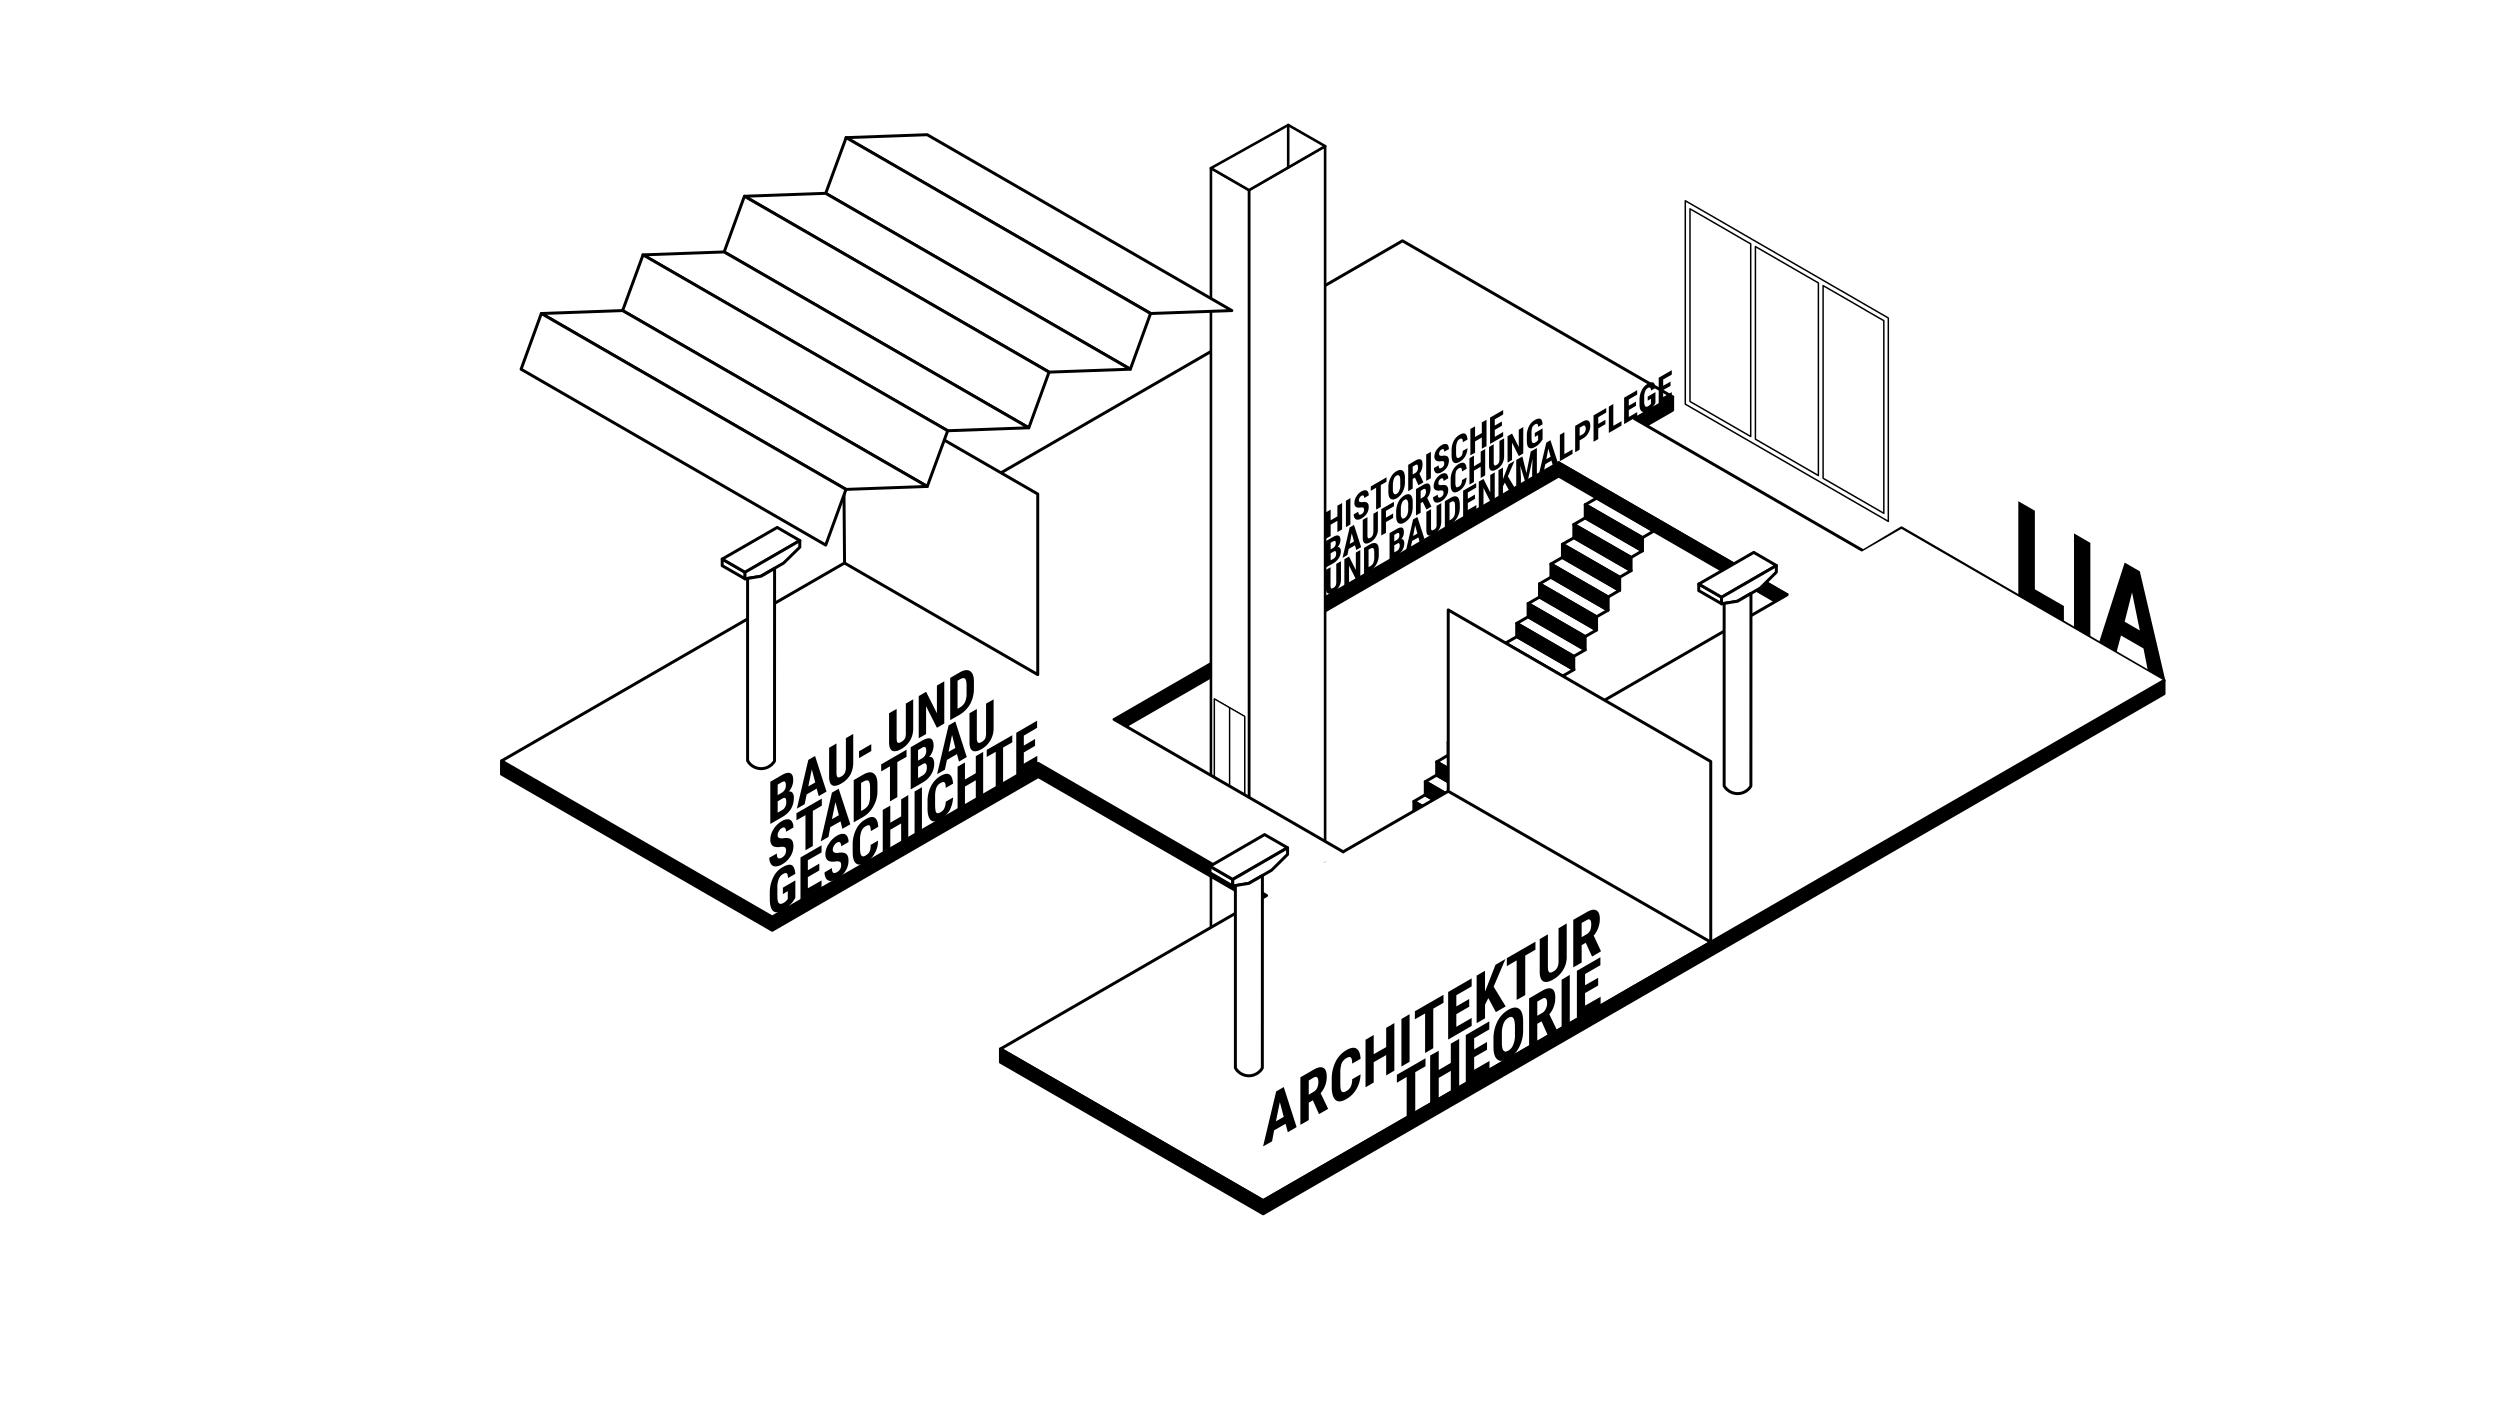 <svg xmlns="http://www.w3.org/2000/svg" xmlns:xlink="http://www.w3.org/1999/xlink" width="1920" height="1080" viewBox="0 0 1920 1080">
  <rect x="0" y="0" width="1920" height="1080" fill="#808080" stroke="none"/>
  <defs>
    <clipPath id="clip-TU_IfA_-_E09_ISO_1">
      <rect width="1920" height="1080"/>
    </clipPath>
  </defs>
  <g id="TU_IfA_-_E09_ISO_1" data-name="TU IfA - E09 ISO – 1" clip-path="url(#clip-TU_IfA_-_E09_ISO_1)">
    <rect width="1920" height="1080" fill="#fff"/>
    <g id="Group_6701" data-name="Group 6701" transform="translate(20.036 -6.406)">
      <g id="_09_STAIR_DOWN" data-name="09_STAIR DOWN" transform="translate(1065.828 388.941)">
        <path id="Path_19293" data-name="Path 19293" d="M14583.547,1740.614l-43.969-25.3-8.625,5.043,43.8,25.34Z" transform="translate(-14530.953 -1487.387)" fill="#fff" stroke="#000" stroke-linejoin="round" stroke-width="2.288" fill-rule="evenodd"/>
        <path id="Path_19294" data-name="Path 19294" d="M14583.844,1729.977l8.8-5.064-43.969-25.34-8.641,5.084Z" transform="translate(-14531.277 -1486.837)" fill="#fff" stroke="#000" stroke-linejoin="round" stroke-width="2.288" fill-rule="evenodd"/>
        <path id="Path_19295" data-name="Path 19295" d="M14549.125,1688.9l43.813,25.318,8.8-5.062-43.969-25.32Z" transform="translate(-14531.617 -1486.305)" fill="#fff" stroke="#000" stroke-linejoin="round" stroke-width="2.288" fill-rule="evenodd"/>
        <path id="Path_19296" data-name="Path 19296" d="M14610.984,1693.431l-43.969-25.338-8.8,5.063,43.813,25.34Z" transform="translate(-14531.858 -1485.757)" fill="#fff" stroke="#000" stroke-linejoin="round" stroke-width="2.288" fill-rule="evenodd"/>
        <path id="Path_19297" data-name="Path 19297" d="M14619.906,1677.672l-43.812-25.32-8.781,5.064,43.8,25.32Z" transform="translate(-14532.198 -1485.21)" fill="#fff" stroke="#000" stroke-linejoin="round" stroke-width="2.288" fill-rule="evenodd"/>
        <path id="Path_19298" data-name="Path 19298" d="M14583.844,1730.141l-43.812-25.32v10.127l43.813,25.32Z" transform="translate(-14531.277 -1487.024)" stroke="#000" stroke-linejoin="round" stroke-width="2.288" fill-rule="evenodd"/>
        <path id="Path_19299" data-name="Path 19299" d="M14592.938,1714.418l-43.812-25.338v10.127l43.813,25.32Z" transform="translate(-14531.617 -1486.478)" stroke="#000" stroke-linejoin="round" stroke-width="2.288" fill-rule="evenodd"/>
        <path id="Path_19300" data-name="Path 19300" d="M14602.031,1698.66l-43.812-25.32v10.129l43.813,25.32Z" transform="translate(-14531.858 -1485.931)" stroke="#000" stroke-linejoin="round" stroke-width="2.288" fill-rule="evenodd"/>
        <path id="Path_19301" data-name="Path 19301" d="M14611.109,1682.938l-43.8-25.34v10.148l43.8,25.318Z" transform="translate(-14532.198 -1485.382)" stroke="#000" stroke-linejoin="round" stroke-width="2.288" fill-rule="evenodd"/>
        <path id="Path_19302" data-name="Path 19302" d="M14620.188,1667.178l-43.812-25.318v10.127l43.813,25.34Z" transform="translate(-14532.507 -1484.851)" stroke="#000" stroke-linejoin="round" stroke-width="2.288" fill-rule="evenodd"/>
        <path id="Path_19303" data-name="Path 19303" d="M14574.75,1745.9l-43.8-25.34v10.148l43.8,25.32Z" transform="translate(-14530.953 -1487.57)" stroke="#000" stroke-linejoin="round" stroke-width="2.288" fill-rule="evenodd"/>
        <path id="Path_19304" data-name="Path 19304" d="M14620.188,1667.016l8.8-5.064-43.812-25.34-8.8,5.064Z" transform="translate(-14532.507 -1484.663)" fill="#fff" stroke="#000" stroke-linejoin="round" stroke-width="2.288" fill-rule="evenodd"/>
        <path id="Path_19305" data-name="Path 19305" d="M14629.281,1651.255l8.8-5.063-43.812-25.32-8.8,5.064Z" transform="translate(-14532.847 -1484.116)" fill="#fff" stroke="#000" stroke-linejoin="round" stroke-width="2.288" fill-rule="evenodd"/>
        <path id="Path_19306" data-name="Path 19306" d="M14647.172,1630.461l-43.8-25.329-8.8,5.073,43.813,25.33Z" transform="translate(-14533.202 -1483.571)" fill="#fff" stroke="#000" stroke-linejoin="round" stroke-width="2.288" fill-rule="evenodd"/>
        <path id="Path_19307" data-name="Path 19307" d="M14656.406,1614.721l-43.812-25.33-8.937,5.074,43.8,25.329Z" transform="translate(-14533.428 -1483.023)" fill="#fff" stroke="#000" stroke-linejoin="round" stroke-width="2.288" fill-rule="evenodd"/>
        <path id="Path_19308" data-name="Path 19308" d="M14612.734,1578.725l43.813,25.311,8.8-5.055-43.812-25.329Z" transform="translate(-14533.762 -1482.49)" fill="#fff" stroke="#000" stroke-linejoin="round" stroke-width="2.288" fill-rule="evenodd"/>
        <path id="Path_19309" data-name="Path 19309" d="M14674.438,1583.239l-43.812-25.329-8.8,5.063,43.813,25.33Z" transform="translate(-14534.102 -1481.942)" fill="#fff" stroke="#000" stroke-linejoin="round" stroke-width="2.288" fill-rule="evenodd"/>
        <path id="Path_19310" data-name="Path 19310" d="M14674.734,1572.554l8.781-5.054-43.8-25.33-8.8,5.064Z" transform="translate(-14534.441 -1481.395)" fill="#fff" stroke="#000" stroke-linejoin="round" stroke-width="2.288" fill-rule="evenodd"/>
        <path id="Path_19311" data-name="Path 19311" d="M14640,1531.484l43.953,25.33,8.641-5.064-43.812-25.319Z" transform="translate(-14534.766 -1480.85)" fill="#fff" stroke="#000" stroke-linejoin="round" stroke-width="2.288" fill-rule="evenodd"/>
        <path id="Path_19312" data-name="Path 19312" d="M14701.844,1536.02l-43.812-25.33-8.953,5.064,43.969,25.319Z" transform="translate(-14534.991 -1480.302)" fill="#fff" stroke="#000" stroke-linejoin="round" stroke-width="2.288" fill-rule="evenodd"/>
        <path id="Path_19313" data-name="Path 19313" d="M14710.781,1520.27l-43.812-25.32-8.8,5.074,43.969,25.32Z" transform="translate(-14535.331 -1479.756)" fill="#fff" stroke="#000" stroke-linejoin="round" stroke-width="2.288" fill-rule="evenodd"/>
        <path id="Path_19314" data-name="Path 19314" d="M14667.266,1484.27l43.969,25.329,8.625-5.073-43.8-25.311Z" transform="translate(-14535.671 -1479.215)" fill="#fff" stroke="#000" stroke-linejoin="round" stroke-width="2.288" fill-rule="evenodd"/>
        <path id="Path_19315" data-name="Path 19315" d="M14629.281,1651.457l-43.812-25.339v10.147l43.813,25.319Z" transform="translate(-14532.847 -1484.302)" stroke="#000" stroke-linejoin="round" stroke-width="2.288" fill-rule="evenodd"/>
        <path id="Path_19316" data-name="Path 19316" d="M14638.391,1635.708l-43.812-25.33v10.138l43.813,25.33Z" transform="translate(-14533.202 -1483.757)" stroke="#000" stroke-linejoin="round" stroke-width="2.288" fill-rule="evenodd"/>
        <path id="Path_19317" data-name="Path 19317" d="M14647.453,1619.968l-43.8-25.329v10.118l43.8,25.329Z" transform="translate(-14533.428 -1483.211)" stroke="#000" stroke-linejoin="round" stroke-width="2.288" fill-rule="evenodd"/>
        <path id="Path_19318" data-name="Path 19318" d="M14656.547,1604.217l-43.812-25.32v10.128l43.813,25.32Z" transform="translate(-14533.762 -1482.663)" stroke="#000" stroke-linejoin="round" stroke-width="2.288" fill-rule="evenodd"/>
        <path id="Path_19319" data-name="Path 19319" d="M14665.641,1588.487l-43.812-25.33V1573.3l43.813,25.319Z" transform="translate(-14534.102 -1482.117)" stroke="#000" stroke-linejoin="round" stroke-width="2.288" fill-rule="evenodd"/>
        <path id="Path_19320" data-name="Path 19320" d="M14674.734,1572.737l-43.812-25.319v10.128l43.813,25.329Z" transform="translate(-14534.441 -1481.57)" stroke="#000" stroke-linejoin="round" stroke-width="2.288" fill-rule="evenodd"/>
        <path id="Path_19321" data-name="Path 19321" d="M14683.953,1557.007l-43.953-25.33V1541.8l43.953,25.33Z" transform="translate(-14534.766 -1481.036)" stroke="#000" stroke-linejoin="round" stroke-width="2.288" fill-rule="evenodd"/>
        <path id="Path_19322" data-name="Path 19322" d="M14693.047,1541.257l-43.969-25.319v10.128l43.969,25.329Z" transform="translate(-14534.991 -1480.49)" stroke="#000" stroke-linejoin="round" stroke-width="2.288" fill-rule="evenodd"/>
        <path id="Path_19323" data-name="Path 19323" d="M14702.141,1525.525l-43.969-25.33v10.138l43.969,25.32Z" transform="translate(-14535.331 -1479.942)" stroke="#000" stroke-linejoin="round" stroke-width="2.288" fill-rule="evenodd"/>
        <path id="Path_19324" data-name="Path 19324" d="M14711.234,1509.776l-43.969-25.32v10.118l43.969,25.33Z" transform="translate(-14535.671 -1479.396)" stroke="#000" stroke-linejoin="round" stroke-width="2.288" fill-rule="evenodd"/>
      </g>
      <path id="_09_BAU_UND_STADTBAU_FLOOR" data-name="09_BAU UND STADTBAU_FLOOR" d="M14068.617,1530.893l-263.484,151.958,207.734,119.926,262.859-151.742" transform="translate(-13439.997 -1092.064)" fill="#fff" fill-rule="evenodd"/>
      <g id="_09_BAU_UND_STADTBAU" data-name="09_BAU UND STADTBAU" transform="translate(365.136 438.829)">
        <path id="Path_19327" data-name="Path 19327" d="M14217.32,1700.332l-204.3,118.021-58.562-33.779-149.328-86.146V1688.3l149.328,86.146,58.563,33.76,204.3-118" transform="translate(-13805.133 -1536.34)" stroke="#000" stroke-linejoin="round" stroke-width="2.288" fill-rule="evenodd"/>
        <line id="Line_7299" data-name="Line 7299" y1="151.96" x2="263.303" transform="translate(0.001 0)" fill="none" stroke="#000" stroke-miterlimit="10" stroke-width="2.288"/>
      </g>
      <path id="_09_HISTORISCHE_BAU_FLOOR" data-name="09_HISTORISCHE BAU_FLOOR" d="M14284.992,1642.159l341.359-197.092,58.578-33.771,29.2-16.83-207.75-119.926-428.5,247.428m402.906,209.781" transform="translate(-13449.46 -1083.187)" fill="#fff" fill-rule="evenodd"/>
      <g id="_09_HISTORISCHE_BAU_HATCH_LINE" data-name="09_HISTORISCHE BAU_HATCH/LINE" transform="translate(628.86 191.352)">
        <path id="Path_19329" data-name="Path 19329" stroke="#000" d="M14078.3,1521.969l428.2-247.428,207.578,119.926-29.047,16.83" fill="none" transform="translate(-14078.305 -1274.541)" stroke-linecap="round" stroke-linejoin="round" stroke-width="2.288" fill-rule="evenodd"/>
        <path id="Path_19330" data-name="Path 19330" d="M14633.9,1451.179l-341.359,197.093,8.781,5.063,332.578-192.028Z" transform="translate(-14085.751 -1280.655)" stroke="#000" stroke-linecap="round" stroke-linejoin="round" stroke-width="2.288"/>
        <path id="Path_19326" data-name="Path 19326" d="M14706.734,1415.59l29.047-16.831v10.128l-20.422,11.777Z" transform="translate(-14100.089 -1278.839)" stroke="#000" stroke-linejoin="round" stroke-width="2.288" fill-rule="evenodd"/>
      </g>
      <g id="_00_ELEVATOR" data-name="00_ELEVATOR" transform="translate(909.964 102.406)">
        <path id="Path_20488" data-name="Path 20488" d="M960,152.989l58.455-33.749V897.6l-58.441,33.741Z" transform="translate(-930.772 -102.994)" fill="#fff" stroke="#000" stroke-linejoin="round" stroke-width="2" fill-rule="evenodd"/>
        <path id="Path_20489" data-name="Path 20489" d="M958.941,153.6l-29.227-16.874.012,778.355,29.227,16.874Z" transform="translate(-929.714 -103.605)" fill="#fff" stroke="#000" stroke-linejoin="round" stroke-width="2" fill-rule="evenodd"/>
        <path id="Path_20490" data-name="Path 20490" d="M929.714,135.547l29.227,16.874,58.49-33.76-28.377-16.256Z" transform="translate(-929.714 -102.406)" fill="#fff" stroke="#000" stroke-linejoin="round" stroke-width="2" fill-rule="evenodd"/>
        <line id="Line_7318" data-name="Line 7318" y2="32.609" transform="translate(59.341)" fill="none" stroke="#000" stroke-linecap="round" stroke-linejoin="round" stroke-width="2"/>
        <g id="_03_ELEVATOR_DOOR" data-name="03_ELEVATOR DOOR" transform="translate(2.668 440.801)">
          <path id="Path_19686" data-name="Path 19686" d="M4772.833,619.094V558.909l23.22,13.406V632.5Z" transform="translate(-4772.833 -558.909)" fill="#fff" stroke="#000" stroke-linejoin="round" stroke-width="1" fill-rule="evenodd"/>
          <path id="Path_19687" data-name="Path 19687" d="M4784.856,626.036V565.851l11.61,6.7v60.186Z" transform="translate(-4773.247 -559.148)" fill="#fff" stroke="#000" stroke-linejoin="round" stroke-width="1" fill-rule="evenodd"/>
          <path id="Path_19688" data-name="Path 19688" d="M4772.833,619.094V558.909l11.61,6.7V625.8Z" transform="translate(-4772.833 -558.909)" fill="#fff" stroke="#000" stroke-linejoin="round" stroke-width="1" fill-rule="evenodd"/>
        </g>
      </g>
      <path id="_09_Architekturtheorie" data-name="09_Architekturtheorie" d="M14202.023,1910.359l201.781,116.451,343.875-198.5L14545.9,1712.434Z" transform="translate(-13453.743 -1098.344)" fill="#fff" fill-rule="evenodd"/>
      <g id="_09_FLUR_02" data-name="09_FLUR 02" transform="translate(748.302 328.107)">
        <path id="Path_22950" data-name="Path 22950" d="M14232.07,1689.058l175.234,101.4,59.047-33.5-175.859-101.613" transform="translate(-13803.37 -1655.201)" fill="#fff" fill-rule="evenodd"/>
        <path id="Path_19336" data-name="Path 19336" stroke="#000" d="M14689.273,1416.2l175.391,101.338,29.359-17.625,201.625,117.207L14403.8,2016.555,14202.023,1900.1l204.3-117.934" fill="none" transform="translate(-14202.023 -1416.2)" stroke-linecap="round" stroke-linejoin="round" stroke-width="2.288" fill-rule="evenodd"/>
        <line id="Line_7302" data-name="Line 7302" x2="175.461" y2="101.303" transform="translate(428.732 33.768)" fill="#fff" stroke="#000" stroke-linecap="round" stroke-linejoin="round" stroke-width="2.288"/>
        <path id="Path_19337" data-name="Path 19337" stroke="#000" d="M14646.156,1451.179l175.391,101.309-8.8,5.055-18.047-10.462-148.547-85.773Z" transform="translate(-14217.456 -1417.409)" stroke-linecap="round" stroke-linejoin="round" stroke-width="2.288" fill-rule="evenodd"/>
      </g>
      <path id="_09_LIA_FLOOR" data-name="09_LIA_FLOOR" d="M14818.625,1554.3l-260.344,150.908,201.625,115.872,347.953-200.929-201.609-116.462-29.375,16.88" transform="translate(-13466.044 -1091.126)" fill="#fff" fill-rule="evenodd"/>
      <g id="_09_LIA_HATCH_LINE" data-name="09_LIA_HATCH/LINE" transform="translate(748.302 463.178)">
        <line id="Line_7303" data-name="Line 7303" y1="46.497" x2="80.705" transform="translate(263.192 150.907)" fill="none" stroke="#000" stroke-linecap="round" stroke-linejoin="round" stroke-width="2.288"/>
        <line id="Line_7304" data-name="Line 7304" y1="80.965" x2="140.235" transform="translate(463.959 0)" fill="none" stroke="#000" stroke-linecap="round" stroke-linejoin="round" stroke-width="2.288"/>
        <path id="Path_19339" data-name="Path 19339" d="M14411.336,2029.518l-7.531,4.4-40.828-23.592-102.375-59.08-58.578-33.779v-10.127l58.578,33.76,143.2,82.691,691.844-399.426v10.128Z" transform="translate(-14202.023 -1558.477)" stroke="#000" stroke-linejoin="round" stroke-width="2.288" fill-rule="evenodd"/>
      </g>
      <g id="_09_LIA_TEXT" data-name="09_LIA_TEXT" transform="translate(1530.026 391.347)">
        <path id="Path_19409" data-name="Path 19409" d="M15024.516,1549.345l22.3,12.847v12.13l-35.016-20.148v-72.466l12.719,7.321Z" transform="translate(-15011.797 -1481.707)"/>
        <path id="Path_19410" data-name="Path 19410" d="M15068.7,1587.071l-12.562-7.311V1507.3l12.563,7.312Z" transform="translate(-15013.372 -1482.599)"/>
        <path id="Path_19411" data-name="Path 19411" d="M15110.125,1596.486l-17.281-9.971-3.453,12.9-13.344-7.753,19.625-61.131,11.625,6.693,19.625,83.859-13.5-7.821Zm-14.453-20.579,11.625,6.781-5.969-29.226Z" transform="translate(-15013.983 -1483.392)"/>
      </g>
      <g id="_09_FLUR_01" data-name="09_FLUR 01" transform="translate(777.299 558.965)">
        <path id="Path_19334" data-name="Path 19334" d="M14232.07,1689.058l175.234,101.4,59.047-33.5-175.859-101.613" transform="translate(-14232.07 -1655.337)" fill="#fff" fill-rule="evenodd"/>
        <path id="Path_19335" data-name="Path 19335" stroke="#000" d="M14232.07,1690.272l175.234,101.4-8.469,4.967-18.375-10.58L14232.07,1700.4Z" transform="translate(-14232.07 -1656.541)" stroke-linecap="round" stroke-linejoin="round" stroke-width="2.288" fill-rule="evenodd"/>
        <line id="Line_7301" data-name="Line 7301" x2="175.829" y2="101.618" transform="translate(58.365 0)" fill="none" stroke="#000" stroke-linecap="round" stroke-miterlimit="10" stroke-width="2.288"/>
      </g>
      <g id="_09_WINDOW" data-name="09_WINDOW" transform="translate(1274.268 160.584)">
        <path id="Path_19343" data-name="Path 19343" d="M14770.719,1256.4l-23.859-13.729V1398.9l155.922,90.013V1332.7l-111.484-64.369Zm-20.25-7.527,20.25,11.669,20.578,11.934,5.8,3.308v147.954l-46.625-26.92Zm50.25,129.121v47.8l48.359,27.94V1305.793l-48.359-27.94v100.141Zm51.969-40.148V1455.8l46.641,26.91V1334.764l-11.937-6.841-8.641-5.073-26.062-15Z" transform="translate(-14746.859 -1242.67)" fill="#fff" stroke="#000" stroke-linejoin="round" stroke-width="1.144" fill-rule="evenodd"/>
      </g>
      <g id="_09_COLMUN_03" data-name="09_COLMUN 03" transform="translate(909.239 647.357)">
        <path id="Path_19344" data-name="Path 19344" d="M14386.172,1782.224l-17.422-10.146v5.064l17.422,10.146Z" transform="translate(-14368.75 -1747.769)" fill="#fff" stroke="#000" stroke-linejoin="round" stroke-width="2.288" fill-rule="evenodd"/>
        <path id="Path_19345" data-name="Path 19345" d="M14410.672,1746.9l-41.922,24.3,17.422,10.127,42.078-24.318Z" transform="translate(-14368.75 -1746.899)" fill="#fff" stroke="#000" stroke-linejoin="round" stroke-width="2.288" fill-rule="evenodd"/>
        <path id="Path_19346" data-name="Path 19346" d="M14386.914,1781.708v5.064l12.25-2.041,17.578-10.127,12.25-12.15v-5.064Z" transform="translate(-14369.406 -1747.257)" fill="#fff" stroke="#000" stroke-linejoin="round" stroke-width="2.288" fill-rule="evenodd"/>
        <path id="Path_19347" data-name="Path 19347" d="M14388.922,1787.208v140.084l.328.354.156.352.156.334.313.334.156.314.313.314.313.293.313.295.313.275.313.275.313.254.313.256.328.234.313.217.469.215.313.217.313.176.313.178.469.156.313.158.484.156.313.117.469.119.313.078.469.1.313.059.469.059.313.041.484.039h1.25l.469-.039.313-.041.469-.059.313-.059.484-.1.313-.078.469-.119.313-.117.469-.156.313-.158.313-.156.469-.178.313-.176.328-.217.469-.215.313-.217.313-.234.313-.256.313-.254.313-.275.313-.275.313-.295.328-.293.313-.314.156-.314.313-.334.156-.334.156-.352.313-.354V1779.534l-10.359,5.967Z" transform="translate(-14369.422 -1748.028)" fill="#fff" stroke="#000" stroke-linejoin="round" stroke-width="2.288" fill-rule="evenodd"/>
      </g>
      <g id="_09_COLMUN_02" data-name="09_COLMUN 02" transform="translate(1284.606 430.638)">
        <path id="Path_19348" data-name="Path 19348" d="M14775.156,1557.705l-17.594-10.118v5.064l17.594,10.118Z" transform="translate(-14757.563 -1523.279)" fill="#fff" stroke="#000" stroke-linejoin="round" stroke-width="2.288" fill-rule="evenodd"/>
        <path id="Path_19349" data-name="Path 19349" d="M14799.813,1522.407l-42.25,24.31,17.594,10.138,42.078-24.31Z" transform="translate(-14757.563 -1522.407)" fill="#fff" stroke="#000" stroke-linejoin="round" stroke-width="2.288" fill-rule="evenodd"/>
        <path id="Path_19350" data-name="Path 19350" d="M14775.75,1557.208v5.063l12.25-2.031,17.578-10.118,12.25-12.159V1532.9Z" transform="translate(-14758.242 -1522.766)" fill="#fff" stroke="#000" stroke-linejoin="round" stroke-width="2.288" fill-rule="evenodd"/>
        <path id="Path_19351" data-name="Path 19351" d="M14777.75,1562.729v140.093l.156.344.313.343.172.344.156.324.313.323.313.3.313.3.156.284.313.284.469.275.313.255.313.255.156.236.484.226.313.206.313.2.469.206.313.167.313.166.469.147.313.138.484.127.469.108.313.1.469.088.313.059.469.069.313.039.469.029.328.02h.469l.313-.02.469-.029.469-.039.469-.069.313-.059.469-.088.328-.1.469-.108.313-.127.469-.138.313-.147.313-.166.469-.167.313-.206.313-.2.484-.206.313-.226.156-.236.469-.255.313-.255.313-.275.313-.284.313-.284.313-.3.156-.3.328-.323.156-.324.313-.344.156-.343.156-.344V1555.044l-10.2,5.967Z" transform="translate(-14758.25 -1523.538)" fill="#fff" stroke="#000" stroke-linejoin="round" stroke-width="2.288" fill-rule="evenodd"/>
      </g>
      <g id="_09_COLMUN_01" data-name="09_COLMUN 01" transform="translate(534.615 411.466)">
        <path id="Path_19352" data-name="Path 19352" d="M13998.273,1537.854l-17.594-10.128v5.074l17.594,10.118Z" transform="translate(-13980.68 -1503.419)" fill="#fff" stroke="#000" stroke-linejoin="round" stroke-width="2.288" fill-rule="evenodd"/>
        <path id="Path_19353" data-name="Path 19353" d="M14022.914,1502.547l-42.234,24.309,17.594,10.138,42.078-24.309Z" transform="translate(-13980.68 -1502.547)" fill="#fff" stroke="#000" stroke-linejoin="round" stroke-width="2.288" fill-rule="evenodd"/>
        <path id="Path_19354" data-name="Path 19354" d="M13998.875,1537.338v5.064l12.078-2.021,17.594-10.128,12.406-12.16v-5.054Z" transform="translate(-13981.367 -1502.906)" fill="#fff" stroke="#000" stroke-linejoin="round" stroke-width="2.288" fill-rule="evenodd"/>
        <path id="Path_19355" data-name="Path 19355" d="M14000.859,1542.867v140.094l.313.344.313.353.156.334.156.324.313.323.313.3.156.3.328.285.313.284.313.275.313.265.313.245.313.235.469.227.313.206.313.206.328.187.469.187.313.156.469.147.313.138.469.127.313.108.469.1.328.089.469.068.469.06.313.039.469.039.313.01h.469l.313-.01.484-.039.469-.039.313-.06.469-.068.313-.089.469-.1.469-.108.313-.127.328-.138.469-.147.313-.156.469-.187.156-.187.469-.206.469-.206.156-.227.313-.235.484-.245.313-.265.313-.275.313-.284.156-.285.313-.3.313-.3.313-.323.156-.324.313-.334.156-.353.156-.344V1535.184l-10.359,5.977Z" transform="translate(-13981.359 -1503.677)" fill="#fff" stroke="#000" stroke-linejoin="round" stroke-width="2.288" fill-rule="evenodd"/>
      </g>
      <g id="_09_PARTICIAN_02" data-name="09_PARTICIAN 02" transform="translate(1092.2 474.825)">
        <path id="Path_19356" data-name="Path 19356" d="M14558.281,1707.439V1568.181l201.625,116.432v138.71Z" transform="translate(-14558.281 -1568.181)" fill="#fff" stroke="#000" stroke-linejoin="round" stroke-width="2.288" fill-rule="evenodd"/>
      </g>
      <g id="_09_PARTICIAN_01" data-name="09_PARTICIAN 01" transform="translate(627.468 299.567)">
        <path id="Path_19357" data-name="Path 19357" d="M14077.969,1525.9l-1.109-139.259,149.484,86.254v138.7Z" transform="translate(-14076.859 -1386.637)" fill="#fff" stroke="#000" stroke-linejoin="round" stroke-width="2.288" fill-rule="evenodd"/>
      </g>
      <g id="_09_ROOF" data-name="09_ROOF" transform="translate(380.158 109.858)">
        <path id="Path_19358" data-name="Path 19358" d="M14079.188,1192.382l233.953,135.059,62.344-2.247-233.969-135.069Z" transform="translate(-13829.62 -1190.124)" fill="#fff" stroke="#000" stroke-linejoin="round" stroke-width="2.288" fill-rule="evenodd"/>
        <path id="Path_19359" data-name="Path 19359" d="M14312.531,1327.525l-233.8-135.068-15.7,42.778,233.953,135.059Z" transform="translate(-13829.088 -1190.207)" fill="#fff" stroke="#000" stroke-linejoin="round" stroke-width="2.288" fill-rule="evenodd"/>
        <path id="Path_19360" data-name="Path 19360" d="M14294.7,1371.831l-233.953-135.068-62.344,2.247,233.969,135.068Z" transform="translate(-13826.83 -1191.741)" fill="#fff" stroke="#000" stroke-linejoin="round" stroke-width="2.288" fill-rule="evenodd"/>
        <path id="Path_19361" data-name="Path 19361" d="M13982.25,1281.863l233.969,135.068,15.547-42.769L13997.8,1239.095Z" transform="translate(-13826.288 -1191.822)" fill="#fff" stroke="#000" stroke-linejoin="round" stroke-width="2.288" fill-rule="evenodd"/>
        <path id="Path_19362" data-name="Path 19362" d="M14151.586,1420.717l62.344-2.258L13979.961,1283.4l-62.328,2.247Z" transform="translate(-13824.038 -1193.358)" fill="#fff" stroke="#000" stroke-linejoin="round" stroke-width="2.288" fill-rule="evenodd"/>
        <path id="Path_19363" data-name="Path 19363" d="M14135.422,1463.58l15.7-42.789-233.969-135.059-15.687,42.77Z" transform="translate(-13823.487 -1193.439)" fill="#fff" stroke="#000" stroke-linejoin="round" stroke-width="2.288" fill-rule="evenodd"/>
        <path id="Path_19364" data-name="Path 19364" d="M14070.82,1467.365l62.328-2.257L13899.2,1330.039l-62.344,2.248Z" transform="translate(-13821.237 -1194.963)" fill="#fff" stroke="#000" stroke-linejoin="round" stroke-width="2.288" fill-rule="evenodd"/>
        <path id="Path_19365" data-name="Path 19365" d="M13820.688,1375.149l233.969,135.068,15.547-42.769-233.969-135.079Z" transform="translate(-13820.688 -1195.043)" fill="#fff" stroke="#000" stroke-linejoin="round" stroke-width="2.288" fill-rule="evenodd"/>
      </g>
      <g id="_09_ARCHITEKTUR_THEORIE_TEXT" data-name="09_ARCHITEKTUR THEORIE_TEXT" transform="translate(950.008 705.063)">
        <path id="Path_19366" data-name="Path 19366" d="M14428.242,1975.967l-8.8,5.025-1.578,8.459-6.906,3.887,10.047-42.219,5.813-3.377,9.891,30.777-6.75,3.943Zm-7.391-1.924,5.969-3.414-2.984-11.326Z" transform="translate(-14410.961 -1811.56)"/>
        <path id="Path_19367" data-name="Path 19367" d="M14450.242,1957.381l-3.141,1.846v13.348l-6.437,3.689v-36.527l10.2-5.889c3.141-1.846,5.656-2.316,7.391-1.412,1.719.9,2.656,3.139,2.656,6.652a19.278,19.278,0,0,1-4.7,12.838l5.656,11.756v.354l-6.906,3.965Zm-3.141-4.318,3.453-2.08a6.419,6.419,0,0,0,2.984-3.121,10.573,10.573,0,0,0,.938-4.494c0-3.65-1.25-4.77-3.766-3.336l-3.609,2.158Z" transform="translate(-14412.018 -1811.012)"/>
        <path id="Path_19368" data-name="Path 19368" d="M14487.688,1936.949a23.674,23.674,0,0,1-3.141,11.227,20.806,20.806,0,0,1-7.859,7.773c-3.609,2.08-6.281,2.3-8.156.688-1.891-1.629-2.984-4.967-2.984-9.99V1940.5a29.825,29.825,0,0,1,2.984-13.307,21.52,21.52,0,0,1,8.156-8.834c3.453-1.982,6.125-2.375,7.859-1.178,1.875,1.178,2.984,3.789,3.141,7.813l-6.437,3.709c0-2.551-.312-4.121-1.109-4.75-.469-.607-1.719-.432-3.453.551a9.309,9.309,0,0,0-3.609,4.141,23.7,23.7,0,0,0-.937,7.479v6.908c0,3.633.156,5.908.938,6.852.625.941,1.891.941,3.609-.059a8.682,8.682,0,0,0,3.453-3.416,13.283,13.283,0,0,0,1.109-5.752Z" transform="translate(-14412.826 -1810.476)"/>
        <path id="Path_19369" data-name="Path 19369" d="M14514.594,1933.373l-6.281,3.67V1921.42l-9.578,5.457V1942.5l-6.281,3.67v-36.508l6.281-3.689v14.76l9.578-5.436v-14.781l6.281-3.67Z" transform="translate(-14413.775 -1809.787)"/>
        <path id="Path_19370" data-name="Path 19370" d="M14527.3,1926.32l-6.281,3.67v-36.527l6.281-3.67Z" transform="translate(-14414.78 -1809.548)"/>
        <path id="Path_19371" data-name="Path 19371" d="M14553.688,1880.492l-7.859,4.514v30.365l-6.281,3.709V1888.7l-7.844,4.436v-6.145l21.984-12.66Z" transform="translate(-14415.124 -1809.016)"/>
        <path id="Path_19372" data-name="Path 19372" d="M14574.406,1883.045l-9.891,5.752v9.7l11.781-6.811v6.125l-18.062,10.48V1871.76l18.063-10.461v6.143l-11.781,6.791v8.617l9.891-5.732Z" transform="translate(-14416.1 -1808.569)"/>
        <path id="Path_19373" data-name="Path 19373" d="M14589.781,1875.9l-2.516,5.123v10.424l-6.437,3.689v-36.527l6.438-3.689v15.938l2.047-5.1,5.969-15.389,7.688-4.514-9.094,21.275,9.25,15.152-7.531,4.377Z" transform="translate(-14416.809 -1808.029)"/>
        <path id="Path_19374" data-name="Path 19374" d="M14626.828,1838.246l-7.844,4.516v30.363l-6.594,3.709v-30.383l-7.547,4.455v-6.162l21.984-12.641Z" transform="translate(-14417.644 -1807.548)"/>
        <path id="Path_19375" data-name="Path 19375" d="M14651.813,1817.6v25.281a18.978,18.978,0,0,1-2.672,10.283,20.307,20.307,0,0,1-7.687,7.459c-3.3,1.943-5.969,2.434-7.7,1.414-1.719-1-2.672-3.436-2.672-7.3v-25.1l6.281-3.709v25.123c0,2.08.313,3.4.953,3.945.625.549,1.719.393,3.141-.49a6.706,6.706,0,0,0,3.141-3.121,10.55,10.55,0,0,0,.938-4.828v-25.262Z" transform="translate(-14418.617 -1807.047)"/>
        <path id="Path_19376" data-name="Path 19376" d="M14667.3,1832.065l-3.141,1.826v13.367l-6.437,3.67v-36.508l10.359-5.889c3.141-1.846,5.656-2.316,7.219-1.414q2.836,1.356,2.828,6.654a20.01,20.01,0,0,1-4.7,12.816l5.484,11.777v.334l-6.75,3.965Zm-3.141-4.318,3.609-2.08a7.315,7.315,0,0,0,2.984-3.141,13.41,13.41,0,0,0,.781-4.475c0-3.65-1.094-4.77-3.609-3.336l-3.766,2.139Z" transform="translate(-14419.496 -1806.673)"/>
        <path id="Path_19377" data-name="Path 19377" d="M14539.375,1931.014l-7.859,4.514v30.385l-6.594,3.689v-30.385l-7.531,4.457v-6.164l21.984-12.641Z" transform="translate(-14414.64 -1810.768)"/>
        <path id="Path_19378" data-name="Path 19378" d="M14566.172,1945.936l-6.437,3.67v-15.623l-9.266,5.438v15.643l-6.594,3.689v-36.527l6.594-3.689v14.779l9.266-5.457v-14.779l6.438-3.67Z" transform="translate(-14415.559 -1810.227)"/>
        <path id="Path_19379" data-name="Path 19379" d="M14588.5,1917.271l-9.891,5.73v9.7l11.781-6.811v6.123l-18.219,10.482v-36.508l18.063-10.482v6.164l-11.625,6.771v8.635l9.891-5.75Z" transform="translate(-14416.504 -1809.751)"/>
        <path id="Path_19380" data-name="Path 19380" d="M14617,1901.68a27.674,27.674,0,0,1-2.984,13.15,20.351,20.351,0,0,1-8.328,8.891c-3.609,2.043-6.437,2.3-8.312.785-2.047-1.51-3.141-4.67-3.141-9.5v-6.242a28.984,28.984,0,0,1,2.984-13.484,21.261,21.261,0,0,1,8.469-9.068c3.469-2.041,6.281-2.258,8.328-.648,2.047,1.59,2.984,4.889,2.984,9.873Zm-6.281-2.434c0-3.3-.469-5.516-1.25-6.635-.8-1.158-2.047-1.217-3.781-.234a8.516,8.516,0,0,0-3.766,4.494,21.713,21.713,0,0,0-1.25,7.791v6.5c0,3.2.313,5.3,1.25,6.34.781,1.039,2.047,1.059,3.766.059a8.188,8.188,0,0,0,3.625-4.357,17.622,17.622,0,0,0,1.406-7.6Z" transform="translate(-14417.28 -1809.365)"/>
        <path id="Path_19381" data-name="Path 19381" d="M14632.219,1894.6l-3.3,1.846v13.328l-6.281,3.709v-36.547l10.047-5.869c3.3-1.865,5.656-2.336,7.531-1.414,1.734.9,2.516,3.121,2.516,6.654a19.138,19.138,0,0,1-4.547,12.838l5.641,11.736v.354l-6.906,3.965Zm-3.3-4.318,3.609-2.08a6.246,6.246,0,0,0,2.828-3.121,8.733,8.733,0,0,0,1.094-4.475q0-5.5-3.766-3.355l-3.766,2.158Z" transform="translate(-14418.335 -1808.839)"/>
        <path id="Path_19382" data-name="Path 19382" d="M14654.688,1895.049l-6.281,3.689v-36.527l6.281-3.709Z" transform="translate(-14419.134 -1808.469)"/>
        <path id="Path_19383" data-name="Path 19383" d="M14676.938,1866.2l-10.047,5.752v9.676l11.938-6.791v6.123l-18.219,10.482v-36.527l18.047-10.463v6.145l-11.766,6.771v8.637l10.047-5.752Z" transform="translate(-14419.6 -1807.976)"/>
      </g>
      <g id="_09_BAU_UND_STADTBAU_TEXT" data-name="09_BAU UND STADTBAU_TEXT" transform="translate(570.765 521.052)">
        <path id="Path_19384" data-name="Path 19384" d="M14019.984,1736.029v-32.406l8.641-5c2.828-1.687,5.188-2.238,6.594-1.59,1.578.607,2.359,2.375,2.359,5.3a12.676,12.676,0,0,1-.937,4.789,13.1,13.1,0,0,1-2.516,4.1,2.524,2.524,0,0,1,2.828.824,5.911,5.911,0,0,1,1.094,4.043,16.522,16.522,0,0,1-2.2,8.42,18.622,18.622,0,0,1-6.594,6.164Zm5.656-22.121,2.828-1.707a6.21,6.21,0,0,0,3.453-5.908c0-1.473-.312-2.375-.781-2.709-.469-.354-1.25-.176-2.516.492l-2.984,1.746Zm0,4.77v8.656l3.609-2.08a5.562,5.562,0,0,0,2.2-2.434,6.671,6.671,0,0,0,.781-3.553c0-2.906-.781-3.887-2.672-2.906Z" transform="translate(-14019.189 -1617.887)"/>
        <path id="Path_19385" data-name="Path 19385" d="M14056.266,1708.415l-7.7,4.477-1.562,7.5-5.969,3.455,8.8-37.469,5.172-3,8.8,27.322-5.969,3.494Zm-6.437-1.707,5.328-3.023-2.656-10.029Z" transform="translate(-14019.843 -1617.423)"/>
        <path id="Path_19386" data-name="Path 19386" d="M14085.3,1665.8v22.434a19.644,19.644,0,0,1-2.344,9.127,18.638,18.638,0,0,1-6.922,6.615c-2.984,1.727-5.328,2.139-6.906,1.256-1.562-.9-2.359-3.043-2.359-6.477v-22.3l5.656-3.3v22.316c0,1.846.313,3,.781,3.494.484.49,1.578.334,2.828-.432a6.157,6.157,0,0,0,2.828-2.768,10.8,10.8,0,0,0,.8-4.3v-22.414Z" transform="translate(-14020.815 -1616.825)"/>
        <path id="Path_19387" data-name="Path 19387" d="M14099.922,1679.244l-9.406,5.438v-5.262l9.406-5.436Z" transform="translate(-14021.583 -1617.102)"/>
        <path id="Path_19388" data-name="Path 19388" d="M14132.961,1638.287v22.436a17.691,17.691,0,0,1-2.359,9.127,18.883,18.883,0,0,1-6.75,6.613c-3.141,1.729-5.344,2.16-7.062,1.258-1.578-.885-2.359-3.043-2.359-6.479v-22.277l5.813-3.3v22.316c0,1.826.156,2.984.781,3.494.469.471,1.422.334,2.828-.432a8.073,8.073,0,0,0,2.828-2.787,10.93,10.93,0,0,0,.625-4.279v-22.414Z" transform="translate(-14022.425 -1615.87)"/>
        <path id="Path_19389" data-name="Path 19389" d="M14157.672,1656.385l-5.656,3.277-8.312-16.487v21.276l-5.656,3.259V1635.3l5.656-3.278,8.313,16.487v-21.276l5.656-3.258Z" transform="translate(-14023.264 -1615.375)"/>
        <path id="Path_19390" data-name="Path 19390" d="M14163.078,1653.462v-32.415l7.375-4.289c3.3-1.895,5.969-2.2,7.859-.923,2.031,1.286,2.984,4,2.984,8.175v5.241a24.671,24.671,0,0,1-2.828,11.718,22.648,22.648,0,0,1-8.016,8.293Zm5.656-30.237v21.522l1.719-.972a9.542,9.542,0,0,0,3.938-4.033,15.3,15.3,0,0,0,1.25-6.664v-5.633c0-3.013-.312-4.917-1.094-5.692-.641-.766-2.047-.677-3.781.274Z" transform="translate(-14024.123 -1615.063)"/>
        <path id="Path_19391" data-name="Path 19391" d="M14032.008,1757.689c0-1.314-.312-2.158-.953-2.492a5.509,5.509,0,0,0-3.141-.256c-2.812.393-5.016.1-6.109-.824-1.266-.941-1.891-2.551-1.891-4.809a15.632,15.632,0,0,1,2.516-8.027,18.2,18.2,0,0,1,6.438-6.184,8.844,8.844,0,0,1,4.547-1.393,3.726,3.726,0,0,1,3.141,1.766,7.812,7.812,0,0,1,1.109,4.574l-5.656,3.258c0-1.512-.312-2.512-.953-2.984-.469-.471-1.25-.412-2.344.2a5.68,5.68,0,0,0-2.2,2.355,5.935,5.935,0,0,0-.937,3.219,2.019,2.019,0,0,0,.938,1.885,6.154,6.154,0,0,0,3.3.334c2.672-.434,4.719-.178,5.969.764s1.891,2.709,1.891,5.262a14.7,14.7,0,0,1-2.359,7.969,17.73,17.73,0,0,1-6.281,6.045,10.88,10.88,0,0,1-5.031,1.57,3.9,3.9,0,0,1-3.453-1.687,8.5,8.5,0,0,1-1.406-4.947l5.813-3.277c0,1.885.313,3.043.938,3.533s1.719.314,3.141-.51A5.943,5.943,0,0,0,14032.008,1757.689Z" transform="translate(-14019.133 -1619.163)"/>
        <path id="Path_19392" data-name="Path 19392" d="M14060.227,1722.7l-6.906,4v26.969l-5.656,3.277v-26.969l-6.906,3.945v-5.436l19.469-11.248Z" transform="translate(-14019.874 -1618.594)"/>
        <path id="Path_19393" data-name="Path 19393" d="M14075.234,1734.488l-7.859,4.455-1.406,7.5-5.969,3.453,8.641-37.469,5.172-3,8.953,27.322-6.125,3.494Zm-6.594-1.709,5.328-3.041-2.656-10.031Z" transform="translate(-14020.509 -1618.335)"/>
        <path id="Path_19394" data-name="Path 19394" d="M14086.32,1734.758v-32.406l7.391-4.277c3.3-1.885,5.953-2.2,7.844-.924s2.984,4,2.984,8.166v5.26a22.868,22.868,0,0,1-2.984,11.7,20.964,20.964,0,0,1-7.844,8.3Zm5.656-30.227v21.531l1.734-.961a10.01,10.01,0,0,0,4.078-4.043,18.34,18.34,0,0,0,1.094-6.654v-5.633c0-3.023-.312-4.928-1.094-5.693-.781-.785-1.891-.686-3.766.275Z" transform="translate(-14021.47 -1617.878)"/>
        <path id="Path_19395" data-name="Path 19395" d="M14127.578,1683.836l-7.062,4v26.949l-5.656,3.3v-26.967l-6.75,3.943v-5.455l19.469-11.248Z" transform="translate(-14022.169 -1617.25)"/>
        <path id="Path_19396" data-name="Path 19396" d="M14131.648,1708.581v-32.424l8.625-5.006c2.984-1.687,5.188-2.219,6.75-1.59,1.422.629,2.2,2.395,2.2,5.3a12.676,12.676,0,0,1-.937,4.789,16.452,16.452,0,0,1-2.516,4.1,2.48,2.48,0,0,1,2.828.824,6.9,6.9,0,0,1,1.094,4.063,15.427,15.427,0,0,1-2.344,8.42,17.427,17.427,0,0,1-6.437,6.164Zm5.641-22.141,2.984-1.707a6.338,6.338,0,0,0,3.3-5.889c0-1.471-.312-2.375-.781-2.729-.469-.332-1.406-.176-2.516.492l-2.984,1.746Zm0,4.77v8.656l3.625-2.08a6.092,6.092,0,0,0,2.344-2.434,8.489,8.489,0,0,0,.8-3.553c0-2.9-.953-3.867-2.828-2.885Z" transform="translate(-14023.028 -1616.936)"/>
        <path id="Path_19397" data-name="Path 19397" d="M14167.906,1680.976l-7.687,4.457-1.578,7.5-5.969,3.453,8.8-37.469,5.188-3,8.781,27.322-5.969,3.494Zm-6.437-1.707,5.188-3.043-2.516-10.029Z" transform="translate(-14023.767 -1616.473)"/>
        <path id="Path_19398" data-name="Path 19398" d="M14196.953,1638.34v22.434a18.117,18.117,0,0,1-9.25,15.742c-2.984,1.727-5.344,2.158-6.922,1.256-1.562-.883-2.344-3.062-2.344-6.477V1649l5.641-3.279v22.316c0,1.826.313,2.984.953,3.494.469.471,1.25.334,2.672-.451a6.1,6.1,0,0,0,2.813-2.768,10.618,10.618,0,0,0,.641-4.279V1641.6Z" transform="translate(-14024.664 -1615.872)"/>
        <path id="Path_19399" data-name="Path 19399" d="M14039.172,1795.313a25.1,25.1,0,0,1-4.078,5.4,23.766,23.766,0,0,1-5.187,4.043q-4.945,2.8-7.531.883-2.6-1.913-2.828-8.479v-5.83a25.65,25.65,0,0,1,2.672-11.8,17.293,17.293,0,0,1,7.375-7.869c2.984-1.768,5.344-2.219,6.906-1.395,1.422.863,2.359,3.063,2.672,6.635l-5.656,3.18c0-1.963-.469-3.16-.937-3.572-.625-.412-1.562-.256-2.828.49a7.152,7.152,0,0,0-3.3,3.848,16.546,16.546,0,0,0-1.094,6.791v5.869c0,2.963.313,4.887,1.094,5.789s2.047.844,3.766-.156a8.136,8.136,0,0,0,2.672-2.355l.469-.687v-5.947l-3.766,2.3V1787.5l9.578-5.574Z" transform="translate(-14019.145 -1620.42)"/>
        <path id="Path_19400" data-name="Path 19400" d="M14058.367,1773.727l-8.8,5.1v8.6l10.516-6.025v5.418l-16.172,9.322v-32.4l16.172-9.3v5.457l-10.516,6.006v7.676l8.8-5.1Z" transform="translate(-14019.938 -1619.891)"/>
        <path id="Path_19401" data-name="Path 19401" d="M14075.852,1769.266q0-1.975-.937-2.475a5.5,5.5,0,0,0-3.141-.273c-2.828.412-4.875.137-6.125-.824-1.266-.943-1.891-2.533-1.891-4.791a14.48,14.48,0,0,1,2.672-8.027,17.71,17.71,0,0,1,6.281-6.162,8.7,8.7,0,0,1,4.547-1.414,3.755,3.755,0,0,1,3.141,1.748,7.765,7.765,0,0,1,1.109,4.572l-5.656,3.277a4.362,4.362,0,0,0-.781-2.982c-.641-.471-1.422-.393-2.516.215a5.638,5.638,0,0,0-2.2,2.336,5.876,5.876,0,0,0-.937,3.2,2.14,2.14,0,0,0,1.094,1.9,5.307,5.307,0,0,0,3.141.334c2.828-.451,4.719-.178,5.969.766,1.266.941,1.891,2.689,1.891,5.26a14.749,14.749,0,0,1-2.359,7.969,17.9,17.9,0,0,1-6.281,6.045,10.376,10.376,0,0,1-5.031,1.57,4.313,4.313,0,0,1-3.453-1.687,8.553,8.553,0,0,1-1.25-4.945l5.656-3.279q0,2.8.938,3.533c.625.471,1.734.295,3.141-.51A5.94,5.94,0,0,0,14075.852,1769.266Z" transform="translate(-14020.658 -1619.568)"/>
        <path id="Path_19402" data-name="Path 19402" d="M14105.008,1750.072a18.873,18.873,0,0,1-2.672,9.951,18.039,18.039,0,0,1-6.906,6.91c-3.141,1.824-5.656,2.021-7.375.588-1.734-1.432-2.516-4.4-2.516-8.852v-5.457a25.792,25.792,0,0,1,2.672-11.816,17.4,17.4,0,0,1,7.375-7.811c2.984-1.768,5.344-2.141,6.906-1.08,1.578,1.061,2.516,3.377,2.672,6.949l-5.656,3.3c-.156-2.277-.469-3.67-.937-4.221-.469-.529-1.578-.373-2.984.492a7.053,7.053,0,0,0-3.3,3.689,18.174,18.174,0,0,0-1.094,6.613v6.125c0,3.219.313,5.24,1.094,6.084.625.844,1.719.844,3.141-.039a7.381,7.381,0,0,0,3.141-3.043,13.99,13.99,0,0,0,.781-5.1Z" transform="translate(-14021.483 -1619.107)"/>
        <path id="Path_19403" data-name="Path 19403" d="M14129.023,1746.875l-5.484,3.258v-13.857l-8.328,4.809v13.877l-5.812,3.277v-32.4l5.813-3.279v13.111l8.328-4.828v-13.111l5.484-3.258Z" transform="translate(-14022.261 -1618.507)"/>
        <path id="Path_19404" data-name="Path 19404" d="M14140.422,1740.631l-5.641,3.258v-32.4l5.641-3.277Z" transform="translate(-14023.178 -1618.288)"/>
        <path id="Path_19405" data-name="Path 19405" d="M14164.656,1715.725a24.527,24.527,0,0,1-2.672,9.951,19.643,19.643,0,0,1-7.062,6.91c-3.3,1.824-5.656,2.021-7.375.588-1.578-1.434-2.516-4.4-2.516-8.852v-5.457a25.792,25.792,0,0,1,2.672-11.816,18.9,18.9,0,0,1,7.219-7.811c3.141-1.768,5.344-2.141,7.063-1.08,1.578,1.061,2.359,3.395,2.672,6.947l-5.656,3.3c0-2.277-.312-3.672-.937-4.221-.625-.529-1.562-.373-3.141.49a7.554,7.554,0,0,0-3.141,3.691,18.617,18.617,0,0,0-.937,6.613v6.125c0,3.219.313,5.26.781,6.084.625.844,1.734.844,3.3-.039a6.951,6.951,0,0,0,2.984-3.043,13.145,13.145,0,0,0,1.094-5.1Z" transform="translate(-14023.486 -1617.919)"/>
        <path id="Path_19406" data-name="Path 19406" d="M14188.539,1712.526l-5.656,3.258v-13.857l-8.328,4.809v13.877l-5.656,3.277v-32.4l5.656-3.279v13.111l8.328-4.828v-13.111l5.656-3.258Z" transform="translate(-14024.271 -1617.319)"/>
        <path id="Path_19407" data-name="Path 19407" d="M14211.727,1672.317l-7.062,4v26.969l-5.656,3.277V1679.6l-6.906,3.945v-5.455l19.625-11.229Z" transform="translate(-14025.099 -1616.854)"/>
        <path id="Path_19408" data-name="Path 19408" d="M14230.078,1674.609l-8.641,5.084v8.6l10.359-6.025v5.436l-16.172,9.285V1664.58l16.016-9.283v5.457l-10.2,6.006v7.674l8.641-5.123Z" transform="translate(-14025.942 -1616.455)"/>
      </g>
      <g id="_09_HIST_TEXT" data-name="09_HIST_TEXT" transform="translate(998.203 290.7)">
        <path id="Path_19412" data-name="Path 19412" d="M14474.453,1502.4l-3.625,2.042v-8.666l-5.172,3.022v8.666l-3.609,2.051v-20.266l3.609-2.041v8.194l5.172-3.022v-8.194l3.625-2.042Z" transform="translate(-14461.949 -1380.113)"/>
        <path id="Path_19413" data-name="Path 19413" d="M14481.359,1498.484l-3.453,2.052V1480.28l3.453-2.052Z" transform="translate(-14462.488 -1379.98)"/>
        <path id="Path_19414" data-name="Path 19414" d="M14491.969,1486.959c0-.834-.156-1.345-.469-1.561a3.837,3.837,0,0,0-2.047-.167c-1.719.246-2.984.089-3.766-.51a3.5,3.5,0,0,1-1.094-3,8.852,8.852,0,0,1,1.563-5.016,9.852,9.852,0,0,1,3.922-3.856,5.6,5.6,0,0,1,2.984-.873,2.288,2.288,0,0,1,1.891,1.1,5.06,5.06,0,0,1,.625,2.855l-3.453,2.042c0-.942-.156-1.57-.625-1.865-.312-.284-.781-.245-1.422.138a3.379,3.379,0,0,0-1.406,1.462,3.185,3.185,0,0,0-.625,2,1.13,1.13,0,0,0,.625,1.168,3.586,3.586,0,0,0,2.047.226c1.719-.274,2.813-.127,3.609.472.938.6,1.25,1.7,1.25,3.3a9.482,9.482,0,0,1-1.406,4.977,12.347,12.347,0,0,1-4.094,3.778,5.83,5.83,0,0,1-2.984.98,2.521,2.521,0,0,1-2.187-1.06,4.479,4.479,0,0,1-.781-3.081l3.453-2.052a3.142,3.142,0,0,0,.625,2.2c.469.3,1.094.206,1.875-.323A3.549,3.549,0,0,0,14491.969,1486.959Z" transform="translate(-14462.643 -1379.764)"/>
        <path id="Path_19415" data-name="Path 19415" d="M14509.719,1465.089l-4.391,2.5v16.851l-3.609,2.051v-16.851l-4.094,2.463V1468.7l12.094-7.017Z" transform="translate(-14463.109 -1379.399)"/>
        <path id="Path_19416" data-name="Path 19416" d="M14524.391,1465.314a15.811,15.811,0,0,1-1.734,7.292,11.993,11.993,0,0,1-4.547,4.926c-2.047,1.148-3.609,1.3-4.719.452-1.094-.834-1.719-2.591-1.719-5.261v-3.474a14.827,14.827,0,0,1,1.719-7.479,11.123,11.123,0,0,1,4.563-5.024c2.031-1.129,3.453-1.257,4.7-.363,1.094.883,1.734,2.709,1.734,5.477Zm-3.609-1.345c0-1.815-.172-3.042-.8-3.68-.312-.639-1.094-.668-2.031-.128a4.849,4.849,0,0,0-2.047,2.493,15.176,15.176,0,0,0-.781,4.327v3.6a5.95,5.95,0,0,0,.781,3.523c.469.569,1.094.579,2.2.02a4.526,4.526,0,0,0,1.875-2.414,8.4,8.4,0,0,0,.8-4.21Z" transform="translate(-14463.633 -1379.193)"/>
        <path id="Path_19417" data-name="Path 19417" d="M14532.609,1461.394l-1.719,1.021v7.391l-3.453,2.051v-20.246l5.484-3.277c1.734-1.021,3.141-1.276,4.25-.775.938.51,1.25,1.736,1.25,3.689a11.39,11.39,0,0,1-2.359,7.125l2.984,6.517v.187l-3.766,2.2Zm-1.719-2.395,2.031-1.147a4.15,4.15,0,0,0,1.578-1.747,6.306,6.306,0,0,0,.469-2.474c0-2.041-.625-2.659-2.047-1.864l-2.031,1.2Z" transform="translate(-14464.177 -1378.899)"/>
        <path id="Path_19418" data-name="Path 19418" d="M14545.344,1461.634l-3.609,2.052v-20.246l3.609-2.062Z" transform="translate(-14464.646 -1378.702)"/>
        <path id="Path_19419" data-name="Path 19419" d="M14555.8,1450.1c0-.814-.156-1.325-.469-1.551a4.105,4.105,0,0,0-2.047-.157,5.154,5.154,0,0,1-3.766-.51,3.571,3.571,0,0,1-1.25-3,8.859,8.859,0,0,1,1.563-5.025,12.694,12.694,0,0,1,4.078-3.847,5.433,5.433,0,0,1,2.828-.883,2.417,2.417,0,0,1,2.047,1.1,6.847,6.847,0,0,1,.625,2.866l-3.609,2.041a2.629,2.629,0,0,0-.469-1.865c-.312-.3-.781-.255-1.422.118a3.075,3.075,0,0,0-1.562,1.472,4.421,4.421,0,0,0-.469,2.013,1.137,1.137,0,0,0,.625,1.167,3.374,3.374,0,0,0,2.047.217,5.088,5.088,0,0,1,3.766.48,4.457,4.457,0,0,1,1.094,3.3A11.258,11.258,0,0,1,14558,1453a12.092,12.092,0,0,1-4.094,3.759,6.131,6.131,0,0,1-2.984.991,2.34,2.34,0,0,1-2.187-1.051,4.4,4.4,0,0,1-.8-3.081l3.625-2.062a3.35,3.35,0,0,0,.469,2.208c.313.3,1.094.187,1.875-.323A3.559,3.559,0,0,0,14555.8,1450.1Z" transform="translate(-14464.883 -1378.487)"/>
        <path id="Path_19420" data-name="Path 19420" d="M14574.2,1438.1a15.552,15.552,0,0,1-1.734,6.231,12.249,12.249,0,0,1-4.391,4.3c-1.891,1.138-3.625,1.275-4.562.373-1.094-.894-1.562-2.738-1.562-5.535v-3.406a15.858,15.858,0,0,1,1.563-7.37,12.013,12.013,0,0,1,4.563-4.9c1.875-1.1,3.453-1.325,4.391-.668s1.578,2.11,1.734,4.348l-3.625,2.052c0-1.424-.156-2.3-.625-2.641q-.469-.5-1.875.295a3.986,3.986,0,0,0-1.891,2.315,13.015,13.015,0,0,0-.781,4.142v3.828c0,2.012.156,3.287.625,3.808.313.52,1.094.51,2.047-.039a4.149,4.149,0,0,0,1.875-1.895,12.211,12.211,0,0,0,.625-3.189Z" transform="translate(-14465.375 -1378.195)"/>
        <path id="Path_19421" data-name="Path 19421" d="M14589.266,1436.123l-3.609,2.031v-8.676l-5.187,3.022v8.666l-3.609,2.051v-20.256l3.609-2.051v8.194l5.188-3.022v-8.194l3.609-2.031Z" transform="translate(-14465.854 -1377.811)"/>
        <path id="Path_19422" data-name="Path 19422" d="M14601.641,1420.209l-5.484,3.18v5.378l6.438-3.769v3.4l-10.062,5.811v-20.266l10.063-5.79v3.405l-6.437,3.759v4.789l5.484-3.189Z" transform="translate(-14466.403 -1377.55)"/>
        <path id="Path_19423" data-name="Path 19423" d="M14462.047,1532.484v-20.256l5.484-3.14c1.891-1.051,3.141-1.384,4.25-.991.781.383,1.406,1.491,1.406,3.307a9.8,9.8,0,0,1-.625,2.993,11.511,11.511,0,0,1-1.562,2.562,1.43,1.43,0,0,1,1.719.53,3.747,3.747,0,0,1,.781,2.522,10.075,10.075,0,0,1-1.562,5.27,12.447,12.447,0,0,1-3.922,3.837Zm3.609-13.827,1.875-1.07a4.178,4.178,0,0,0,2.047-3.7c0-.913-.156-1.473-.469-1.688s-.781-.107-1.578.3l-1.875,1.079Zm0,2.974v5.407l2.359-1.306a4.689,4.689,0,0,0,1.406-1.521,8.976,8.976,0,0,0,.469-2.208c0-1.815-.625-2.435-1.719-1.815Z" transform="translate(-14461.949 -1381.005)"/>
        <path id="Path_19424" data-name="Path 19424" d="M14484.773,1515.222l-4.859,2.777-.953,4.691-3.766,2.159,5.5-23.406,3.3-1.875,5.5,17.066-3.766,2.188Zm-4.078-1.069,3.3-1.895-1.719-6.28Z" transform="translate(-14462.368 -1380.717)"/>
        <path id="Path_19425" data-name="Path 19425" d="M14502.906,1488.588v14.023a10.094,10.094,0,0,1-1.578,5.7,10.606,10.606,0,0,1-4.234,4.132c-1.891,1.089-3.3,1.354-4.234.795-1.109-.56-1.578-1.914-1.578-4.054v-13.926l3.609-2.061v13.936a3.227,3.227,0,0,0,.484,2.188c.313.314.938.206,1.719-.274a3.634,3.634,0,0,0,1.734-1.728,10.036,10.036,0,0,0,.625-2.67v-14.014Z" transform="translate(-14462.929 -1380.331)"/>
        <path id="Path_19426" data-name="Path 19426" d="M14515.156,1493.545l-5.5,3.18v8.254l-3.609,2.051v-20.256l9.734-5.6v3.405l-6.125,3.553v5.2l5.5-3.18Z" transform="translate(-14463.475 -1380.075)"/>
        <path id="Path_19427" data-name="Path 19427" d="M14530.594,1484.609a15.8,15.8,0,0,1-1.562,7.292,12.511,12.511,0,0,1-4.719,4.927c-2.031,1.148-3.453,1.295-4.7.451-1.094-.834-1.734-2.6-1.734-5.26v-3.475a16.665,16.665,0,0,1,1.734-7.479,11.368,11.368,0,0,1,4.7-5.024c1.891-1.129,3.453-1.256,4.563-.373,1.094.894,1.719,2.709,1.719,5.486Zm-3.453-1.344a6.534,6.534,0,0,0-.781-3.681c-.469-.638-1.094-.677-2.047-.128a4.213,4.213,0,0,0-2.031,2.493,11.176,11.176,0,0,0-.8,4.328v3.592a5.821,5.821,0,0,0,.8,3.513c.313.589,1.094.6,2.031.04a4.782,4.782,0,0,0,2.047-2.414,10.607,10.607,0,0,0,.781-4.211Z" transform="translate(-14463.869 -1379.862)"/>
        <path id="Path_19428" data-name="Path 19428" d="M14538.813,1480.688l-1.578,1.011v7.4l-3.609,2.051V1470.9l5.656-3.277c1.719-1.021,3.141-1.276,4.078-.785.953.51,1.422,1.747,1.422,3.7a10.691,10.691,0,0,1-2.516,7.1l3.141,6.536v.187l-3.766,2.2Zm-1.578-2.395,1.891-1.168a3.2,3.2,0,0,0,1.563-1.728,6.429,6.429,0,0,0,.641-2.482c0-2.032-.8-2.65-2.2-1.855l-1.891,1.2Z" transform="translate(-14464.397 -1379.578)"/>
        <path id="Path_19429" data-name="Path 19429" d="M14555.25,1473.383c0-.814-.156-1.334-.625-1.55a3.58,3.58,0,0,0-2.047-.157,5.143,5.143,0,0,1-3.766-.511,3.472,3.472,0,0,1-1.109-3,10.23,10.23,0,0,1,1.578-5.015,12.163,12.163,0,0,1,3.922-3.857,5.885,5.885,0,0,1,2.984-.883,2.4,2.4,0,0,1,1.891,1.089,5.1,5.1,0,0,1,.781,2.876l-3.609,2.041a2.608,2.608,0,0,0-.469-1.864,1.372,1.372,0,0,0-1.578.117,3.513,3.513,0,0,0-1.406,1.473,4.417,4.417,0,0,0-.484,2,1.363,1.363,0,0,0,.484,1.178,3.824,3.824,0,0,0,2.031.216c1.734-.274,2.984-.118,3.766.48a3.877,3.877,0,0,1,1.266,3.3,8.338,8.338,0,0,1-1.578,4.976,10.274,10.274,0,0,1-3.922,3.769,6.286,6.286,0,0,1-3.141.981,2.767,2.767,0,0,1-2.2-1.05,5.52,5.52,0,0,1-.781-3.092l3.609-2.051c0,1.168.156,1.9.641,2.208.313.3.938.187,1.875-.324A3.558,3.558,0,0,0,14555.25,1473.383Z" transform="translate(-14464.876 -1379.29)"/>
        <path id="Path_19430" data-name="Path 19430" d="M14573.484,1461.386a15.406,15.406,0,0,1-1.719,6.212,12.347,12.347,0,0,1-4.406,4.318c-2.031,1.139-3.609,1.266-4.547.373-1.094-.9-1.578-2.738-1.578-5.535v-3.405a16,16,0,0,1,1.578-7.39,11.954,11.954,0,0,1,4.547-4.888c1.891-1.1,3.453-1.315,4.406-.657.938.657,1.563,2.1,1.719,4.338l-3.609,2.051a4.532,4.532,0,0,0-.469-2.63c-.469-.334-1.094-.236-2.047.294a4.99,4.99,0,0,0-2.031,2.316,14.382,14.382,0,0,0-.469,4.142v3.817a9.4,9.4,0,0,0,.469,3.817c.313.521,1.094.5,2.031-.039a4.159,4.159,0,0,0,1.891-1.895,6.04,6.04,0,0,0,.625-3.189Z" transform="translate(-14465.353 -1378.999)"/>
        <path id="Path_19431" data-name="Path 19431" d="M14588.25,1459.4l-3.453,2.031v-8.665l-5.172,3.022v8.665l-3.453,2.052v-20.266l3.453-2.042v8.2l5.172-3.022v-8.2l3.453-2.031Z" transform="translate(-14465.863 -1378.626)"/>
        <path id="Path_19432" data-name="Path 19432" d="M14603.313,1430.616v14.023a11.7,11.7,0,0,1-1.562,5.712,10.685,10.685,0,0,1-4.234,4.122c-1.891,1.1-3.3,1.354-4.406.795-.937-.56-1.406-1.914-1.406-4.054V1437.3l3.609-2.07v13.936a3.3,3.3,0,0,0,.469,2.188c.313.314.938.216,1.734-.265a4.365,4.365,0,0,0,1.719-1.737,6.346,6.346,0,0,0,.469-2.67v-14.014Z" transform="translate(-14466.37 -1378.322)"/>
        <path id="Path_19433" data-name="Path 19433" d="M14618.547,1441.93l-3.453,2.051-5.172-10.294v13.277l-3.453,2.052V1428.76l3.453-2.052,5.172,10.3v-13.3l3.453-2.041Z" transform="translate(-14466.915 -1378.02)"/>
        <path id="Path_19434" data-name="Path 19434" d="M14633.922,1430.881a14.878,14.878,0,0,1-2.516,3.366,12.722,12.722,0,0,1-3.3,2.542c-1.875,1.148-3.609,1.335-4.7.54-1.109-.795-1.578-2.562-1.578-5.29v-3.66a15.6,15.6,0,0,1,1.578-7.36,10.62,10.62,0,0,1,4.547-4.927c1.891-1.1,3.453-1.384,4.391-.854.953.52,1.422,1.9,1.578,4.131l-3.453,1.982c0-1.227-.156-1.973-.625-2.218-.469-.265-.953-.167-1.734.295a5.365,5.365,0,0,0-2.2,2.414,15.426,15.426,0,0,0-.469,4.239v3.681c0,1.835.156,3.042.625,3.6.484.56,1.266.54,2.359-.1a5.264,5.264,0,0,0,1.734-1.462l.313-.441v-3.7l-2.516,1.423V1426l5.969-3.494Z" transform="translate(-14467.456 -1377.791)"/>
        <path id="Path_19435" data-name="Path 19435" d="M14473.523,1528.436v14.024a10.1,10.1,0,0,1-1.578,5.7,10.6,10.6,0,0,1-4.234,4.131c-1.891,1.09-3.3,1.354-4.234.795-.953-.559-1.578-1.913-1.578-4.053v-13.926l3.609-2.062v13.937c0,1.157.156,1.894.484,2.188.313.313.938.226,1.719-.275a4.384,4.384,0,0,0,1.734-1.727,6.349,6.349,0,0,0,.469-2.67v-14.014Z" transform="translate(-14461.898 -1381.709)"/>
        <path id="Path_19436" data-name="Path 19436" d="M14488.9,1539.749l-3.453,2.051-5.187-10.295v13.278l-3.609,2.051v-20.256l3.609-2.051,5.188,10.314v-13.308l3.453-2.041Z" transform="translate(-14462.428 -1381.408)"/>
        <path id="Path_19437" data-name="Path 19437" d="M14492.3,1537.909v-20.256l4.563-2.669c2.2-1.178,3.766-1.384,5.016-.589,1.266.814,1.734,2.513,1.734,5.113v3.277a14.434,14.434,0,0,1-1.734,7.331,12.97,12.97,0,0,1-5.016,5.172Zm3.469-18.882v13.445l1.094-.618a5.515,5.515,0,0,0,2.516-2.513,9.838,9.838,0,0,0,.781-4.161v-3.522a7.39,7.39,0,0,0-.625-3.553c-.469-.491-1.266-.422-2.359.177Z" transform="translate(-14462.953 -1381.206)"/>
        <path id="Path_19438" data-name="Path 19438" d="M14512.641,1526.159V1505.9l5.484-3.13c1.734-1.061,3.141-1.394,4.25-1,.781.392,1.25,1.491,1.25,3.307a9.7,9.7,0,0,1-.469,3,11.762,11.762,0,0,1-1.562,2.562,1.5,1.5,0,0,1,1.719.521,4.981,4.981,0,0,1,.625,2.522,9.96,9.96,0,0,1-1.406,5.27,12.581,12.581,0,0,1-3.922,3.847Zm3.609-13.827,1.719-1.07a4,4,0,0,0,2.2-3.689c0-.923-.156-1.482-.469-1.708a1.609,1.609,0,0,0-1.578.314l-1.875,1.079Zm0,2.974v5.407l2.359-1.306a3.14,3.14,0,0,0,1.25-1.521,5.059,5.059,0,0,0,.625-2.208c0-1.816-.625-2.425-1.719-1.816Z" transform="translate(-14463.699 -1380.786)"/>
        <path id="Path_19439" data-name="Path 19439" d="M14535.2,1508.9l-4.859,2.787-.953,4.691-3.609,2.158,5.344-23.426,3.3-1.864,5.5,17.076-3.766,2.188Zm-4.078-1.069,3.3-1.885-1.719-6.281Z" transform="translate(-14464.11 -1380.497)"/>
        <path id="Path_19440" data-name="Path 19440" d="M14553.344,1482.26v14.024a11.409,11.409,0,0,1-1.422,5.712,11.017,11.017,0,0,1-4.391,4.121c-1.891,1.09-3.141,1.364-4.234.8-.953-.559-1.422-1.923-1.422-4.053v-13.926l3.609-2.07v13.936c0,1.158,0,1.884.484,2.188.313.313.781.216,1.563-.266a3.991,3.991,0,0,0,1.891-1.736,6.645,6.645,0,0,0,.313-2.67v-14.014Z" transform="translate(-14464.688 -1380.119)"/>
        <path id="Path_19441" data-name="Path 19441" d="M14556.641,1500.778v-20.256l4.7-2.68c1.891-1.187,3.625-1.374,4.875-.579,1.094.795,1.719,2.5,1.891,5.1v3.278a14.6,14.6,0,0,1-1.891,7.321,14.044,14.044,0,0,1-5.031,5.191Zm3.609-18.9v13.454l.938-.608a6.372,6.372,0,0,0,2.516-2.521,9.789,9.789,0,0,0,.781-4.151v-3.523c0-1.884-.156-3.081-.781-3.562-.312-.49-1.094-.432-2.2.167Z" transform="translate(-14465.234 -1379.926)"/>
        <path id="Path_19442" data-name="Path 19442" d="M14580.172,1478.369l-5.484,3.18v5.368l6.594-3.778v3.405l-10.2,5.81V1472.1l10.047-5.79v3.405l-6.437,3.749v4.789l5.484-3.189Z" transform="translate(-14465.647 -1379.56)"/>
        <path id="Path_19443" data-name="Path 19443" d="M14595.859,1478l-3.453,2.042-5.187-10.295v13.288l-3.609,2.041v-20.256l3.609-2.051,5.188,10.3v-13.3l3.453-2.042Z" transform="translate(-14466.137 -1379.26)"/>
        <path id="Path_19444" data-name="Path 19444" d="M14604.141,1465.368l-1.406,2.846v5.78l-3.453,2.052V1455.78l3.453-2.042v8.833l1.094-2.826,3.3-8.538,4.406-2.5-5.031,11.807,5.031,8.4-4.094,2.424Z" transform="translate(-14466.695 -1378.953)"/>
        <path id="Path_19445" data-name="Path 19445" d="M14618.125,1444.872l3.141,12.729,3.3-16.557,4.719-2.659v20.256l-3.625,2.051v-5.485l.313-8.627-3.453,15.947-2.344,1.384-3.625-11.9.484,8.264v5.477l-3.609,2.051v-20.266Z" transform="translate(-14467.205 -1378.593)"/>
        <path id="Path_19446" data-name="Path 19446" d="M14641.031,1447.8l-4.7,2.8-.953,4.682-3.766,2.169,5.5-23.426,3.141-1.865,5.656,17.066-3.781,2.179Zm-3.922-1.06,3.3-1.895-1.734-6.271Z" transform="translate(-14467.786 -1378.378)"/>
        <path id="Path_19447" data-name="Path 19447" d="M14651.516,1442.612l6.281-3.592v3.4l-9.734,5.634v-20.256l3.453-2.042Z" transform="translate(-14468.321 -1378.157)"/>
        <path id="Path_19448" data-name="Path 19448" d="M14663.75,1431.737v7.125l-3.453,2.042v-20.256l5.969-3.455c1.719-.991,3.141-1.168,4.078-.52,1.094.647,1.563,1.962,1.563,3.944a10.187,10.187,0,0,1-1.562,5.574,10.38,10.38,0,0,1-4.234,4.182Zm0-3.405,2.516-1.4a5.187,5.187,0,0,0,1.563-1.678,6.316,6.316,0,0,0,.625-2.532,3.262,3.262,0,0,0-.625-2.091,1.211,1.211,0,0,0-1.562-.039l-2.516,1.433Z" transform="translate(-14468.818 -1377.834)"/>
        <path id="Path_19449" data-name="Path 19449" d="M14683.938,1418.993l-5.5,3.17v8.264l-3.609,2.041v-20.256l9.734-5.6v3.405l-6.125,3.572v5.182l5.5-3.18Z" transform="translate(-14469.228 -1377.502)"/>
        <path id="Path_19450" data-name="Path 19450" d="M14690.438,1420.139l6.281-3.592v3.386l-9.734,5.633v-20.246l3.453-2.041Z" transform="translate(-14469.646 -1377.38)"/>
        <path id="Path_19451" data-name="Path 19451" d="M14708.328,1404.387l-5.5,3.2v5.368l6.438-3.778v3.4l-10.047,5.819v-20.256l10.047-5.81v3.405l-6.437,3.769v4.789l5.5-3.2Z" transform="translate(-14470.143 -1376.996)"/>
        <path id="Path_19452" data-name="Path 19452" d="M14723.7,1401.993a14.947,14.947,0,0,1-2.5,3.386,15.922,15.922,0,0,1-3.141,2.521c-2.2,1.168-3.609,1.354-4.875.56-1.094-.814-1.719-2.571-1.719-5.31v-3.641a15.825,15.825,0,0,1,1.719-7.36,11.534,11.534,0,0,1,4.563-4.937c1.875-1.1,3.3-1.384,4.391-.863.781.54,1.406,1.913,1.563,4.142l-3.453,1.992a3.063,3.063,0,0,0-.625-2.238,1.954,1.954,0,0,0-1.875.295,4.735,4.735,0,0,0-1.891,2.424,10.477,10.477,0,0,0-.781,4.239v3.671a6.059,6.059,0,0,0,.781,3.621c.469.56,1.25.521,2.359-.1a14.308,14.308,0,0,0,1.719-1.473l.313-.432v-3.72l-2.5,1.443v-3.1l5.953-3.474Z" transform="translate(-14470.558 -1376.786)"/>
        <path id="Path_19453" data-name="Path 19453" d="M14735.813,1388.513l-5.656,3.189v5.368l6.594-3.769v3.4l-10.047,5.82v-20.266l10.047-5.8v3.406l-6.594,3.758v4.79l5.656-3.189Z" transform="translate(-14471.071 -1376.451)"/>
      </g>
    </g>
  </g>
</svg>
